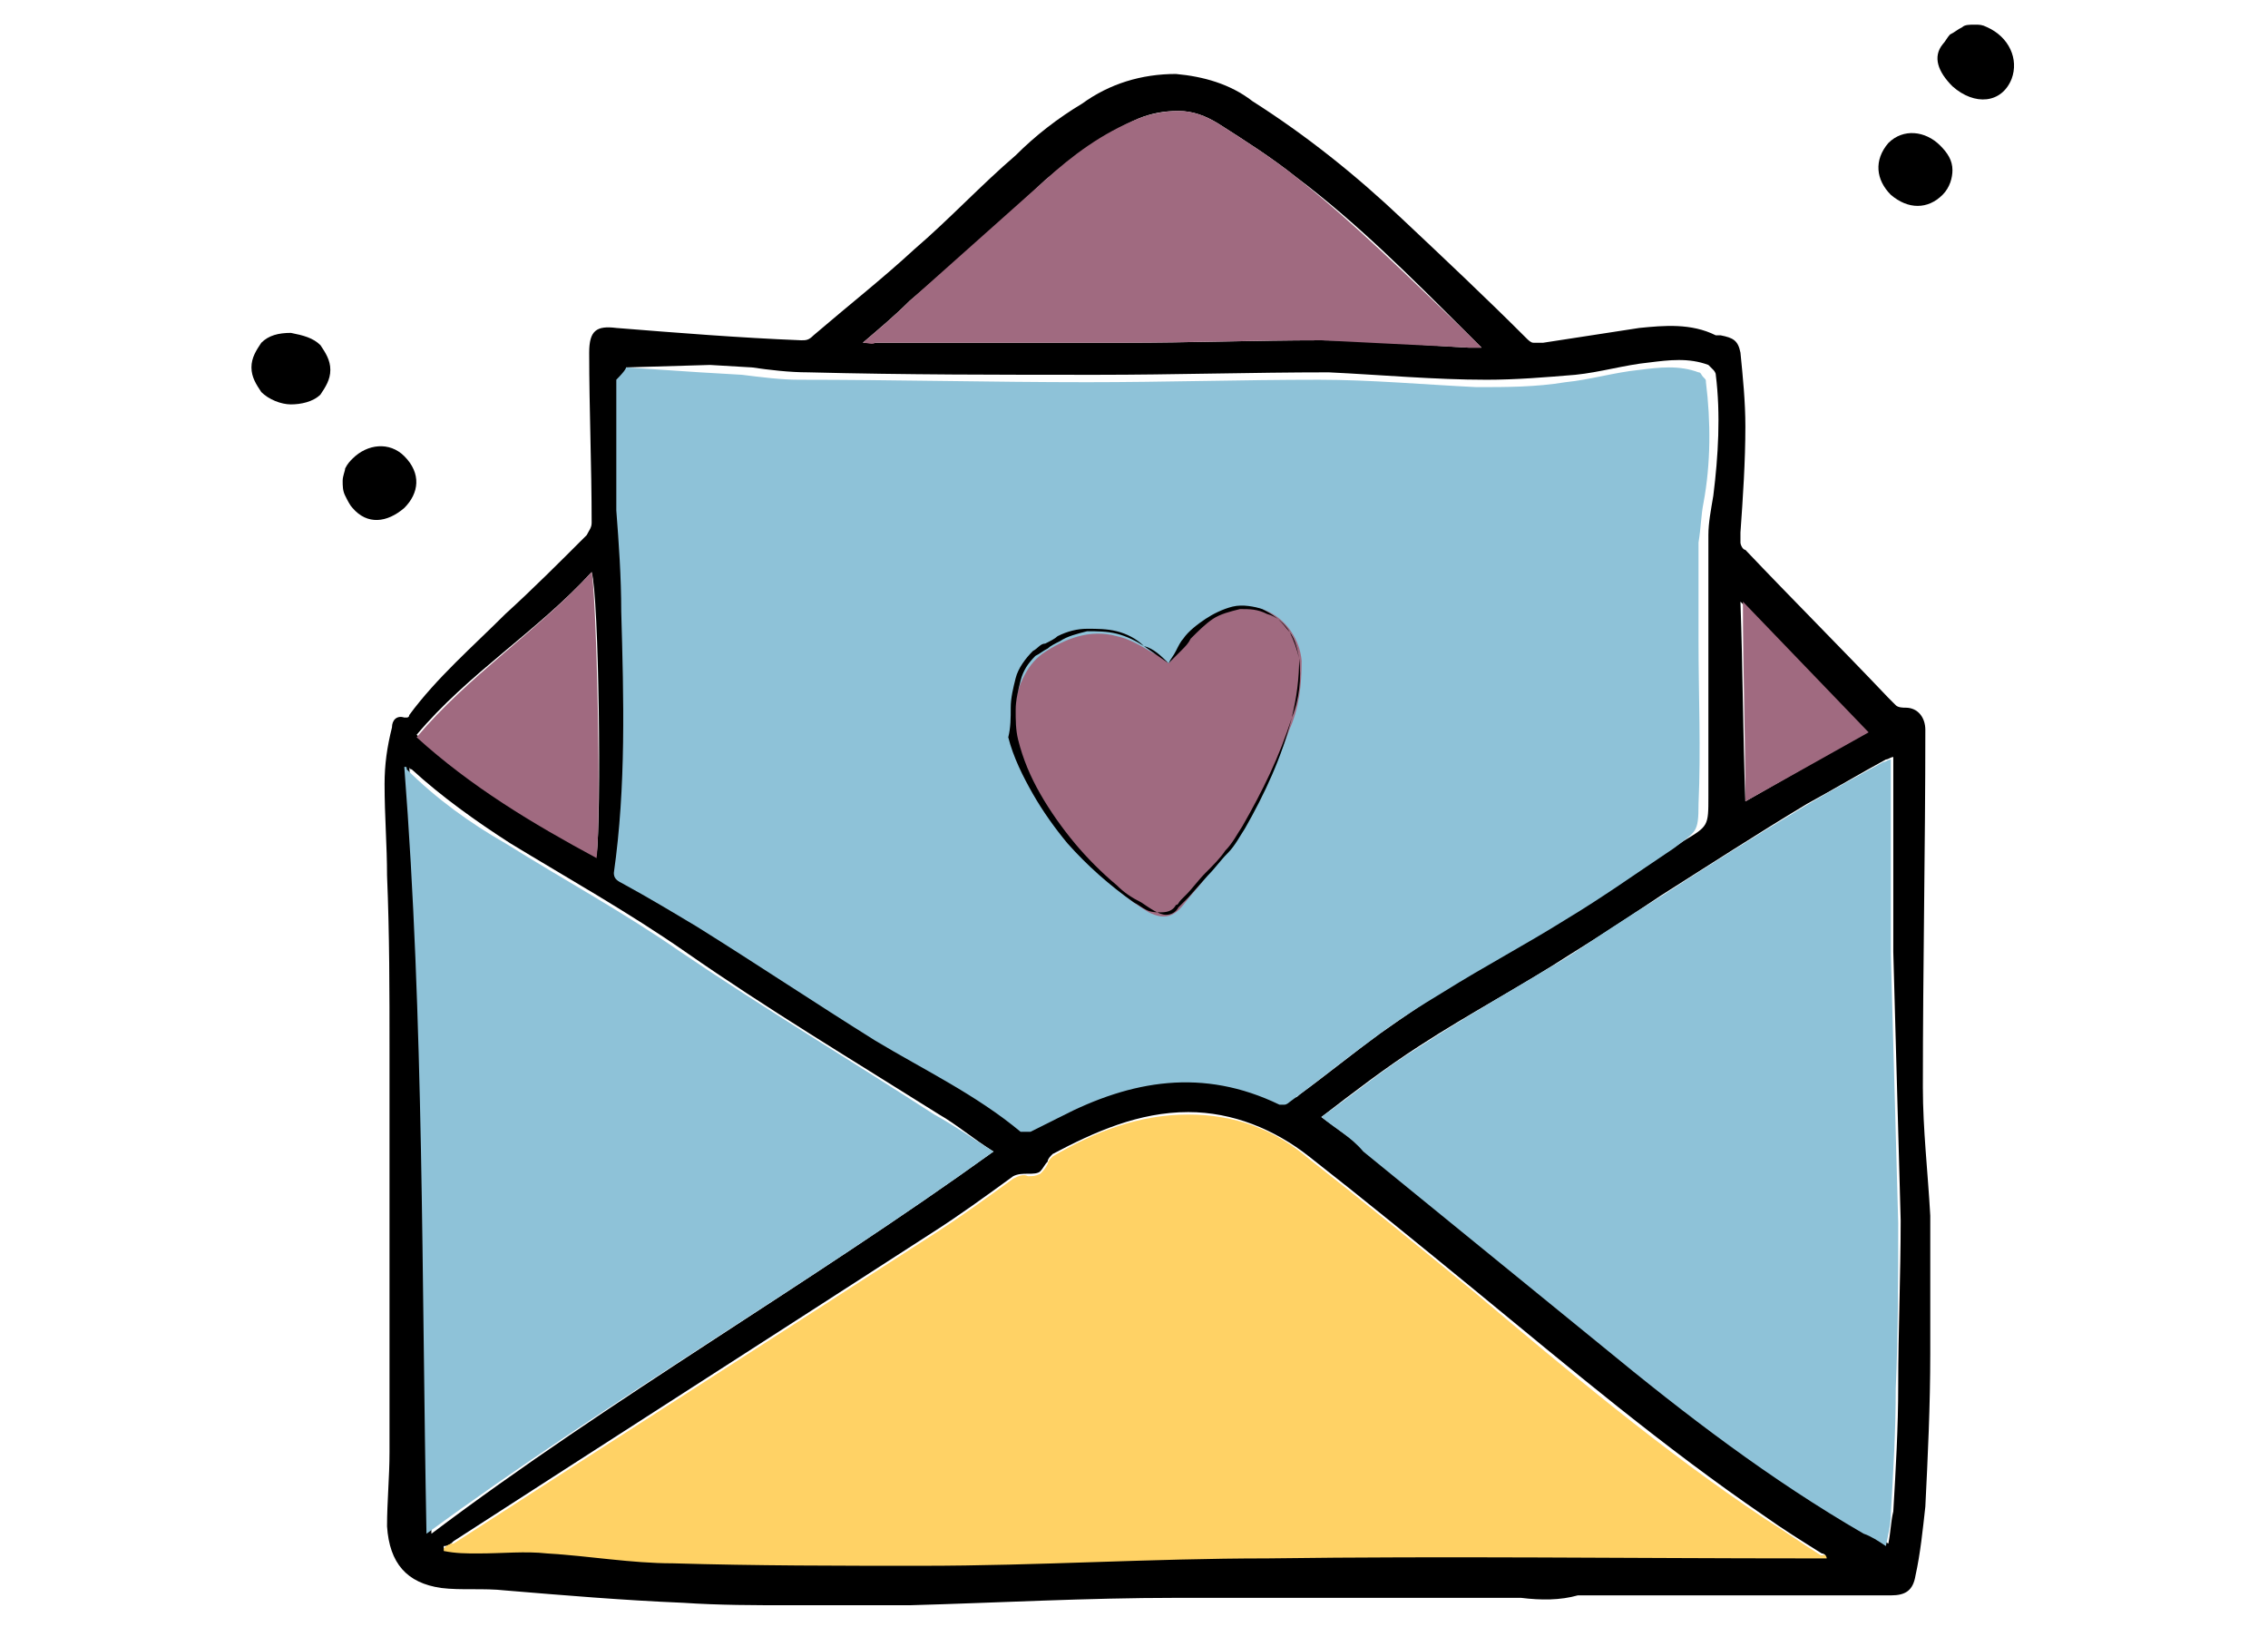 <?xml version="1.0" encoding="utf-8"?>
<!-- Generator: Adobe Illustrator 25.0.0, SVG Export Plug-In . SVG Version: 6.00 Build 0)  -->
<svg version="1.1" id="Capa_1" xmlns="http://www.w3.org/2000/svg" xmlns:xlink="http://www.w3.org/1999/xlink" x="0px" y="0px"
	 viewBox="0 0 92 66" style="enable-background:new 0 0 92 66;" xml:space="preserve">
<style type="text/css">
	.st0{fill:#FFFFFF;}
	.st1{fill:#8EC2D8;}
	.st2{fill:#FFD265;}
	.st3{fill:#A06A80;}
</style>
<rect class="st0" width="92" height="66"/>
<path d="M61.7,64.8c-4.7,0-9.4,0-14,0c-3.6,0-7.2,0.2-10.8,0.3c-1.6,0-3.2,0-4.8,0c-1.5,0-2.9,0-4.4-0.1c-2.4-0.1-4.8-0.3-7.2-0.5
	c-0.9-0.1-1.8,0-2.6-0.1c-1.4-0.2-2.1-1-2.2-2.5c0-1,0.1-2,0.1-3c0-5.4,0-10.9,0-16.3c0-2.4,0-4.7-0.1-7.1c0-1.2-0.1-2.4-0.1-3.7
	c0-0.8,0.1-1.5,0.3-2.3c0-0.3,0.2-0.5,0.5-0.4c0,0,0.1,0,0.1,0c0,0,0.1,0,0.1-0.1c1.1-1.5,2.6-2.8,3.9-4.1c1.1-1,2.2-2.1,3.3-3.2
	c0.1-0.2,0.2-0.3,0.2-0.5c0-2.3-0.1-4.6-0.1-6.9c0-0.9,0.3-1.1,1.1-1c2.5,0.2,5,0.4,7.5,0.5c0.2,0,0.3,0,0.5-0.2
	c1.4-1.2,2.8-2.3,4.1-3.5c1.4-1.2,2.7-2.6,4.1-3.8c0.8-0.8,1.7-1.5,2.7-2.1c1.1-0.8,2.4-1.2,3.8-1.2c1.1,0.1,2.2,0.4,3.1,1.1
	c2.2,1.4,4.2,3,6.1,4.8c1.7,1.6,3.4,3.2,5,4.8c0.1,0.1,0.2,0.2,0.3,0.2c0.1,0,0.2,0,0.4,0c1.3-0.2,2.6-0.4,3.9-0.6
	c1-0.1,2.1-0.2,3.1,0.3c0.1,0,0.2,0,0.2,0c0.5,0.1,0.7,0.2,0.8,0.7c0.1,1,0.2,2,0.2,3c0,1.4-0.1,2.9-0.2,4.3c0,0.1,0,0.3,0,0.4
	c0,0.1,0.1,0.3,0.2,0.3c1.9,2,3.9,4,5.8,6c0.1,0.1,0.2,0.2,0.3,0.3c0.1,0.1,0.3,0.1,0.4,0.1c0.5,0,0.8,0.4,0.8,0.9
	c0,4.8-0.1,9.6-0.1,14.5c0,1.7,0.2,3.4,0.3,5.2c0,1.9,0,3.7,0,5.6c0,2.1-0.1,4.2-0.2,6.2c-0.1,0.9-0.2,1.9-0.4,2.8
	c-0.1,0.6-0.4,0.8-1,0.8l-12.7,0C63.3,64.9,62.5,64.9,61.7,64.8L61.7,64.8z M25.4,14.9c0,0.1,0,0.1,0,0.2c0,1.8,0,3.5,0,5.3
	c0,1.4,0.1,2.8,0.2,4.1c0.1,3.5,0.1,7.1-0.3,10.6c0,0.2,0.1,0.3,0.3,0.4c1,0.6,2.1,1.2,3.1,1.8c2.4,1.5,4.8,3.1,7.2,4.6
	c2,1.2,4.1,2.3,5.9,3.7c0.1,0,0.1,0,0.2,0c0.1,0,0.1,0,0.2,0c0.4-0.2,0.8-0.4,1.2-0.6c2.9-1.5,5.9-2,8.9-0.5c0.1,0,0.1,0,0.2,0
	c0.1,0,0.1,0,0.2-0.1c1.1-0.8,2.2-1.7,3.3-2.5c1-0.7,2-1.4,3-2c1.6-1,3.3-1.9,4.9-2.9c1.5-0.9,2.9-1.9,4.4-2.9c1-0.6,1-0.6,1-1.8
	c0-2.2,0-4.4,0-6.6c0-1.3,0-2.7,0-4c0-0.5,0.1-1,0.2-1.6c0.2-1.6,0.3-3.3,0.1-4.9c0-0.1-0.1-0.2-0.1-0.2c-0.1-0.1-0.1-0.1-0.2-0.2
	c-0.8-0.3-1.6-0.2-2.4-0.1c-1,0.1-2,0.4-3,0.5c-1.2,0.1-2.4,0.2-3.6,0.2c-2.1,0-4.3-0.2-6.4-0.3c-3.1,0-6.3,0.1-9.4,0.1
	c-3.9,0-7.8,0-11.7-0.1c-0.8,0-1.6-0.1-2.3-0.2l-1.7-0.1L25.4,14.9z M74.1,63.2L74.1,63.2C74.1,63.1,74,63,73.9,63
	c-0.8-0.5-1.6-1-2.3-1.5c-4.1-2.8-7.9-6-11.8-9.2c-2.2-1.8-4.4-3.6-6.7-5.4c-1.4-1.1-3.1-1.8-4.9-1.8c-2,0-3.8,0.8-5.5,1.7
	c-0.1,0.1-0.2,0.2-0.2,0.3c-0.1,0.1-0.2,0.3-0.3,0.4c-0.1,0.1-0.3,0.1-0.5,0.1c-0.2,0-0.4,0-0.6,0.1c-1.1,0.8-2.2,1.6-3.3,2.3
	c-6.5,4.2-12.9,8.3-19.4,12.5c-0.1,0.1-0.2,0.2-0.4,0.2l0,0.1c0.5,0,0.9,0,1.4,0.1c0.9,0,1.8,0,2.8,0c1.7,0.1,3.4,0.4,5.1,0.4
	c3.4,0.1,6.7,0.1,10.1,0.1c4.7-0.1,9.3-0.3,14-0.3c7.3-0.1,14.6,0,22,0H74.1z M53.6,45.3c0.7,0.5,1.2,0.9,1.8,1.3
	c3.2,2.6,6.5,5.2,9.7,7.9c3.4,2.7,6.8,5.4,10.6,7.6c0.3,0.2,0.6,0.3,0.9,0.5c0.1-0.5,0.1-0.9,0.2-1.3c0.1-1.7,0.2-3.4,0.2-5.1
	c0-2.2,0.1-4.5,0.1-6.7c-0.1-3.6-0.2-7.3-0.3-10.9c0-2.4,0-4.8,0-7.2v-0.7c-0.1,0-0.2,0.1-0.3,0.1c-1.1,0.6-2.1,1.2-3.2,1.8
	c-2,1.2-4,2.5-5.9,3.7c-1.2,0.8-2.4,1.6-3.7,2.4c-2,1.3-4.1,2.4-6.1,3.7C56.2,43.3,54.9,44.3,53.6,45.3z M40.3,46.7
	c-0.8-0.5-1.5-1.1-2.2-1.5c-3.5-2.2-7-4.3-10.3-6.6c-2.3-1.6-4.8-3-7.1-4.4c-1.4-0.9-2.8-1.9-4-3c0,0-0.1,0-0.1-0.1
	c0.8,10.4,0.7,20.7,0.9,31.1C24.8,56.7,32.8,52.1,40.3,46.7z M35,13.9c0.2,0,0.3,0,0.5,0c3.4,0,6.7,0,10.1,0c2.7,0,5.4-0.1,8-0.1
	c2,0,4,0.2,6,0.3c0.1,0,0.3,0,0.5,0c-0.3-0.3-0.5-0.5-0.7-0.7c-2.2-2.2-4.4-4.4-6.8-6.2c-1-0.8-2.1-1.5-3.2-2.2
	c-0.5-0.3-1-0.5-1.6-0.5c-0.6,0-1.1,0.1-1.6,0.3c-1.4,0.6-2.6,1.5-3.8,2.5c-1.8,1.7-3.6,3.3-5.5,4.9C36.3,12.8,35.7,13.3,35,13.9z
	 M24,23.2c-2.2,2.4-5,4.1-7.1,6.6c2.2,2,4.7,3.5,7.3,4.9C24.4,33.1,24.3,24.2,24,23.2z M70.8,32.5l4.9-2.8l-5.1-5.3
	C70.7,27.2,70.7,29.8,70.8,32.5z"/>
<path class="st1" d="M25.4,14.9l3,0.2l1.7,0.1c0.8,0.1,1.6,0.2,2.3,0.2c3.9,0,7.8,0.1,11.7,0.1c3.1,0,6.3-0.1,9.4-0.1
	c2.1,0,4.3,0.2,6.4,0.3c1.2,0,2.4,0,3.6-0.2c1-0.1,2-0.4,3-0.5c0.8-0.1,1.6-0.2,2.4,0.1c0.1,0,0.1,0.1,0.2,0.2
	c0.1,0.1,0.1,0.1,0.1,0.2c0.2,1.6,0.2,3.3-0.1,4.9c-0.1,0.5-0.1,1-0.2,1.6c0,1.3,0,2.7,0,4c0,2.2,0.1,4.4,0,6.6c0,1.2-0.1,1.1-1,1.8
	c-1.5,1-2.9,2-4.4,2.9c-1.6,1-3.3,1.9-4.9,2.9c-1,0.6-2.1,1.3-3,2c-1.1,0.8-2.2,1.7-3.3,2.5c0,0-0.1,0.1-0.2,0.1c-0.1,0-0.1,0-0.2,0
	c-3.1-1.5-6-1-8.9,0.5c-0.4,0.2-0.8,0.4-1.2,0.6c-0.1,0-0.1,0-0.2,0c-0.1,0-0.1,0-0.2,0c-1.8-1.5-3.9-2.5-5.9-3.7
	c-2.4-1.5-4.8-3.1-7.2-4.6c-1-0.6-2-1.2-3.1-1.8c-0.2-0.1-0.3-0.2-0.3-0.4c0.5-3.5,0.4-7.1,0.3-10.6c0-1.4-0.1-2.8-0.2-4.1
	c0-1.8,0-3.5,0-5.3C25.4,15,25.4,14.9,25.4,14.9z"/>
<path class="st2" d="M74.1,63.2h-0.7c-7.3,0-14.6-0.1-22,0c-4.7,0-9.3,0.3-14,0.3c-3.4,0-6.7,0-10.1-0.1c-1.7,0-3.4-0.3-5.1-0.4
	c-0.9-0.1-1.8,0-2.8,0c-0.5,0-0.9,0-1.4-0.1l0-0.1c0.1-0.1,0.2-0.2,0.4-0.2c6.5-4.2,12.9-8.3,19.4-12.5c1.1-0.7,2.2-1.5,3.3-2.3
	c0.2-0.1,0.4-0.2,0.6-0.1c0.2,0,0.3,0,0.5-0.1c0.1-0.1,0.2-0.2,0.3-0.4c0-0.1,0.1-0.2,0.2-0.3c1.7-1,3.5-1.7,5.5-1.7
	c1.9,0,3.5,0.6,4.9,1.8c2.3,1.8,4.5,3.6,6.7,5.4c3.8,3.2,7.6,6.4,11.8,9.2c0.8,0.5,1.5,1,2.3,1.5C74,63,74.1,63.1,74.1,63.2
	L74.1,63.2z"/>
<path class="st1" d="M53.6,45.3c1.4-1,2.6-2,3.9-2.8c2-1.3,4.1-2.5,6.1-3.7c1.2-0.8,2.4-1.6,3.7-2.4c2-1.3,3.9-2.5,5.9-3.7
	c1-0.6,2.1-1.2,3.2-1.8c0.1,0,0.2-0.1,0.3-0.1v0.7c0,2.4,0,4.8,0,7.2c0.1,3.6,0.2,7.3,0.3,10.9c0,2.2,0,4.5-0.1,6.7
	c0,1.7-0.1,3.4-0.2,5.1c0,0.4-0.1,0.8-0.2,1.3c-0.3-0.2-0.6-0.4-0.9-0.5c-3.8-2.2-7.2-4.8-10.6-7.6c-3.2-2.6-6.5-5.3-9.7-7.9
	C54.8,46.1,54.2,45.8,53.6,45.3z"/>
<path class="st1" d="M40.3,46.7c-7.5,5.4-15.5,10-23,15.5c-0.2-10.4-0.1-20.8-0.9-31.1c0.1,0,0.1,0,0.1,0.1c1.2,1.2,2.6,2.2,4,3
	c2.4,1.5,4.8,2.8,7.1,4.4c3.4,2.3,6.9,4.4,10.3,6.6C38.8,45.7,39.5,46.2,40.3,46.7z"/>
<path class="st3" d="M35,13.9c0.7-0.6,1.3-1.1,1.9-1.7c1.8-1.6,3.7-3.3,5.5-4.9c1.1-1,2.3-1.9,3.8-2.5c0.5-0.2,1.1-0.3,1.6-0.3
	c0.6,0,1.1,0.2,1.6,0.5c1.1,0.7,2.2,1.4,3.2,2.2c2.4,1.9,4.6,4.1,6.8,6.2c0.2,0.2,0.4,0.4,0.7,0.7c-0.2,0-0.4,0-0.5,0
	c-2-0.1-4-0.2-6-0.3c-2.7,0-5.4,0.1-8,0.1c-3.4,0-6.7,0-10.1,0C35.4,14,35.2,13.9,35,13.9z"/>
<path class="st3" d="M24,23.2c0.2,1,0.4,9.9,0.2,11.6c-2.6-1.4-5.1-2.9-7.3-4.9C19,27.4,21.8,25.6,24,23.2z"/>
<path class="st3" d="M70.8,32.5c0-2.7-0.1-5.3-0.1-8.1l5.1,5.3L70.8,32.5z"/>
<path class="st3" d="M47.4,26.9c0.2-0.2,0.3-0.4,0.5-0.6c0.4-0.7,1-1.2,1.8-1.5c1.7-0.7,3,0.7,3.1,2c0,1-0.1,1.9-0.5,2.8
	c-0.6,1.7-1.4,3.3-2.4,4.8c-0.3,0.4-0.7,0.8-1,1.2c-0.3,0.4-0.6,0.7-0.9,1.1c-0.4,0.5-0.8,0.6-1.4,0.3c-1-0.6-1.9-1.4-2.7-2.3
	c-0.8-0.9-1.4-1.8-1.9-2.8c-0.4-0.8-0.8-1.6-0.8-2.4c-0.1-0.7,0-1.4,0.3-2c0.2-0.4,0.4-0.7,0.8-1c0.9-0.6,1.9-1,3-0.7
	c0.5,0.1,1,0.4,1.5,0.7C46.9,26.5,47.2,26.7,47.4,26.9z"/>
<path d="M47.4,26.9c0.1-0.2,0.2-0.3,0.3-0.5c0.1-0.2,0.2-0.4,0.3-0.5c0.2-0.3,0.6-0.6,0.9-0.8c0.3-0.2,0.7-0.4,1.1-0.5
	c0.4-0.1,0.9,0,1.2,0.1c0.4,0.2,0.7,0.4,1,0.8c0.3,0.3,0.4,0.7,0.5,1.2c0.1,0.8,0,1.7-0.3,2.4c-0.5,1.6-1.2,3-2,4.4
	c-0.2,0.3-0.4,0.7-0.7,1c-0.2,0.3-0.5,0.6-0.8,0.9c-0.3,0.3-0.5,0.6-0.8,0.9l-0.2,0.2c-0.1,0.1-0.1,0.2-0.2,0.2
	c-0.1,0.2-0.3,0.3-0.6,0.3c-0.2,0-0.4,0-0.6-0.1c-0.2-0.1-0.3-0.2-0.5-0.3c-1-0.7-1.9-1.5-2.7-2.4c-0.5-0.6-1-1.3-1.4-2
	c-0.4-0.7-0.8-1.5-1-2.3C41,29.5,41,29.1,41,28.7c0-0.4,0.1-0.8,0.2-1.2c0.1-0.4,0.4-0.8,0.7-1.1c0.2-0.1,0.3-0.3,0.5-0.3
	c0.2-0.1,0.4-0.2,0.5-0.3c0.4-0.2,0.8-0.3,1.2-0.3c0.4,0,0.8,0,1.2,0.1c0.4,0.1,0.8,0.3,1.1,0.6C46.8,26.3,47.1,26.6,47.4,26.9z
	 M47.4,26.9l-1-0.7c-0.3-0.2-0.7-0.4-1.1-0.5c-0.4-0.1-0.8-0.1-1.2-0.1c-0.4,0.1-0.8,0.2-1.1,0.4c-0.2,0.1-0.4,0.2-0.5,0.3
	c-0.2,0.1-0.3,0.2-0.5,0.3c-0.3,0.3-0.5,0.6-0.6,1c-0.1,0.4-0.2,0.8-0.2,1.2c0,0.4,0,0.8,0.1,1.2c0.2,0.8,0.5,1.5,0.9,2.2
	c0.4,0.7,0.9,1.4,1.4,2c0.5,0.6,1.1,1.2,1.7,1.7c0.3,0.3,0.6,0.5,1,0.7c0.3,0.2,0.7,0.5,1,0.5c0.2,0,0.4-0.1,0.5-0.3
	c0.1-0.1,0.1-0.1,0.2-0.2l0.2-0.2l0.8-0.9c0.3-0.3,0.5-0.6,0.8-0.9c0.3-0.3,0.5-0.7,0.7-1c0.8-1.4,1.5-2.9,1.9-4.5
	c0.2-0.8,0.3-1.6,0.3-2.4c-0.1-0.4-0.2-0.7-0.4-1.1c-0.2-0.3-0.5-0.6-0.9-0.7c-0.4-0.2-0.7-0.2-1.1-0.2c-0.4,0.1-0.8,0.2-1.1,0.4
	c-0.3,0.2-0.6,0.5-0.9,0.8c-0.1,0.2-0.2,0.3-0.4,0.5C47.7,26.6,47.6,26.7,47.4,26.9L47.4,26.9z"/>
<path d="M79.2,3.5c0.9,0.8,2,0.7,2.4-0.3c0.3-0.8-0.1-1.7-1-2.1c-0.2-0.1-0.3-0.1-0.5-0.1s-0.4,0-0.5,0.1c-0.2,0.1-0.3,0.2-0.5,0.3
	c-0.1,0.1-0.2,0.3-0.3,0.4C78.4,2.3,78.6,2.9,79.2,3.5z"/>
<path d="M13,14c0.2,0.3,0.4,0.6,0.4,1c0,0.4-0.2,0.7-0.4,1c-0.3,0.3-0.8,0.4-1.2,0.4c-0.4,0-0.9-0.2-1.2-0.5c-0.2-0.3-0.4-0.6-0.4-1
	c0-0.4,0.2-0.7,0.4-1c0.3-0.3,0.7-0.4,1.2-0.4C12.3,13.6,12.7,13.7,13,14z"/>
<path d="M76.7,7.9c0.7,0.6,1.5,0.6,2.1,0c0.3-0.3,0.4-0.7,0.4-1c0-0.4-0.2-0.7-0.5-1c-0.6-0.6-1.5-0.7-2.1-0.1
	C76,6.5,76.1,7.3,76.7,7.9z"/>
<path d="M16.4,20.6c-0.7,0.6-1.5,0.7-2.1,0c-0.1-0.1-0.2-0.3-0.3-0.5c-0.1-0.2-0.1-0.4-0.1-0.6c0-0.2,0.1-0.4,0.1-0.5
	c0.1-0.2,0.2-0.3,0.3-0.4c0.6-0.6,1.5-0.7,2.1-0.1C17.1,19.2,17,20,16.4,20.6z"/>
</svg>
